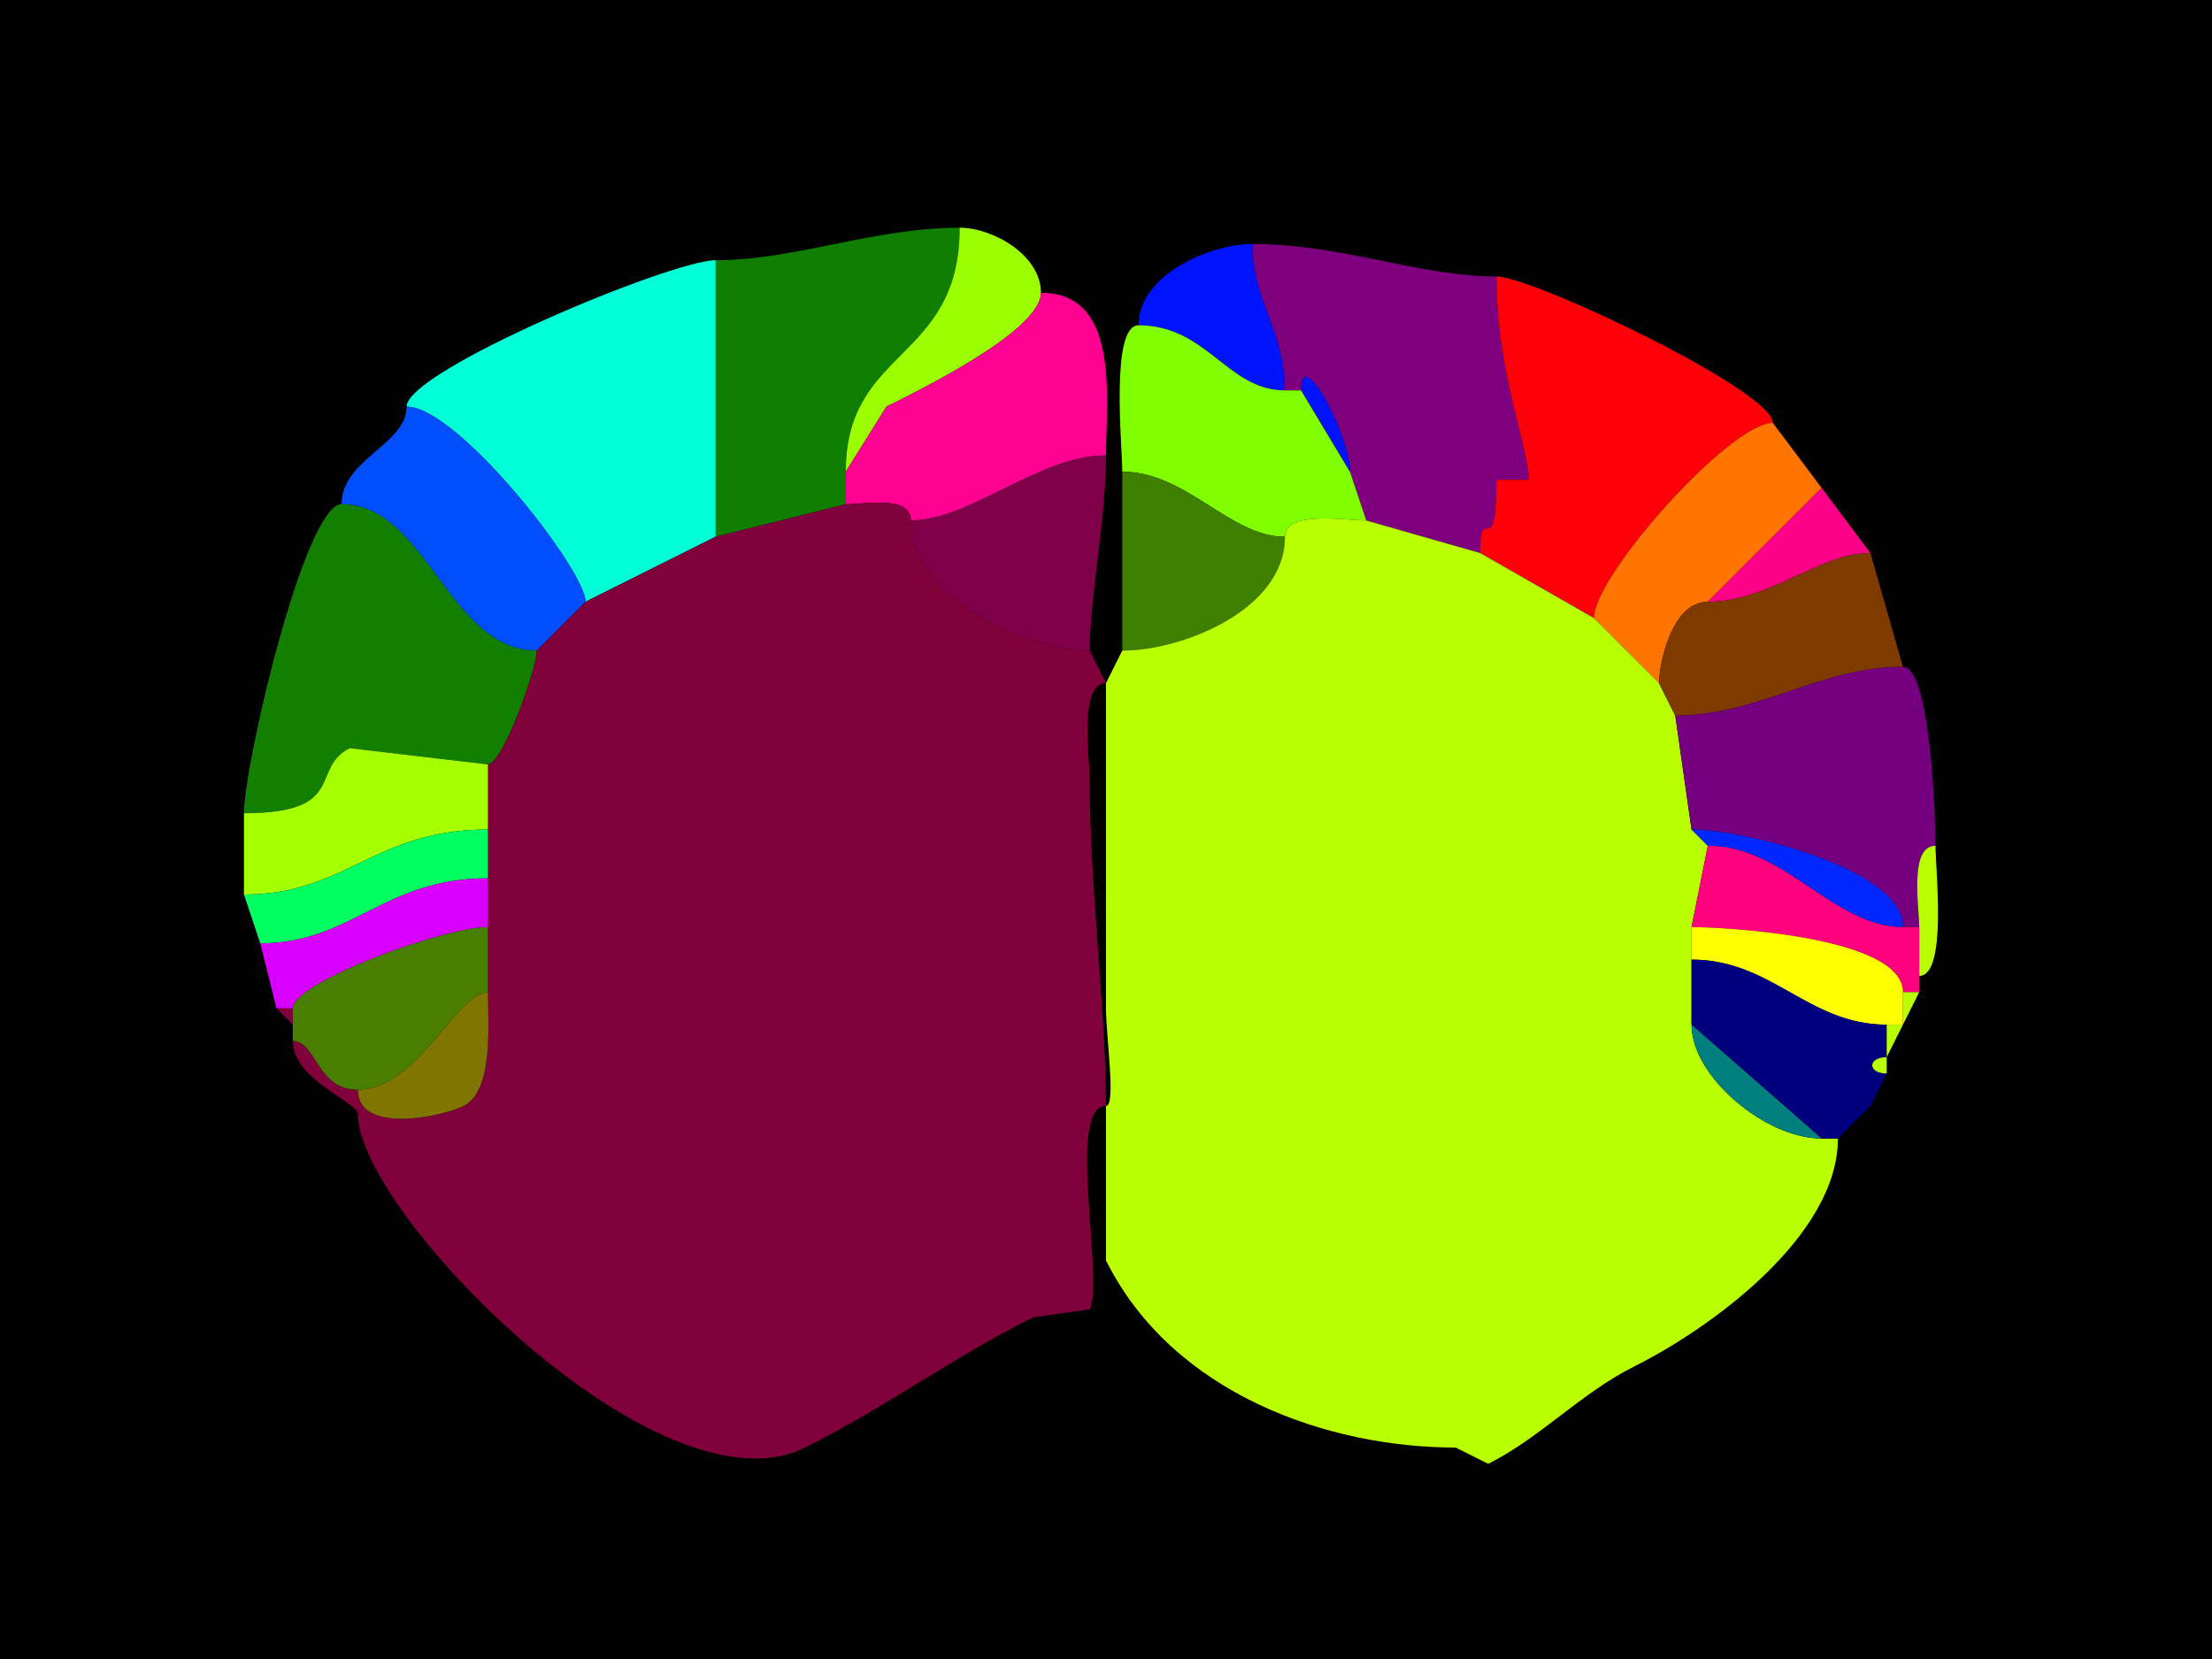 <svg xmlns="http://www.w3.org/2000/svg" xmlns:xlink="http://www.w3.org/1999/xlink" height="102" width="136">
<g>
<rect width="136" height="102" fill="#000000"  stroke-width="0" /> 
<path  fill="#0E7F00" stroke-width="0" stroke="#0E7F00" d = " M52 31 L44,33 C44,27.336 44,22.685 44,16 48.875,16 53.727,14 59,14 59,22.234 52,21.355 52,29 52,29 52,31 52,31  Z"/>

<path  fill="#9CFF00" stroke-width="0" stroke="#9CFF00" d = " M64 18 C64,20.376 56.288,24.106 54.5,25 L52,29 C52,21.355 59,22.234 59,14 61.043,14 64,15.681 64,18  Z"/>

<path  fill="#0013FF" stroke-width="0" stroke="#0013FF" d = " M70 20 C74.215,20 75.464,24 79,24 79,20.32 77,18.489 77,15 74.409,15 70,16.88 70,20  Z"/>

<path  fill="#7F007F" stroke-width="0" stroke="#7F007F" d = " M84 32 L91,34 C91,30.634 92,34.859 92,29.5 92,29.5 94,29.5 94,29.5 94,27.585 92,22.865 92,17 87.297,17 82.487,15 77,15 77,18.489 79,20.32 79,24 79,24 80,24 80,24 80,21.073 83,26.83 83,29 83,29 84,32 84,32  Z"/>

<path  fill="#00FFD7" stroke-width="0" stroke="#00FFD7" d = " M44 33 L36,37 C36,35.056 28.133,25 25,25 25,22.788 41.263,16 44,16 44,22.685 44,27.336 44,33  Z"/>

<path  fill="#FF0009" stroke-width="0" stroke="#FF0009" d = " M91 34 L98,38 C98,35.359 106.377,26 109,26 109,24.026 94.236,17 92,17 92,22.865 94,27.585 94,29.5 94,29.5 92,29.5 92,29.5 92,34.859 91,30.634 91,34  Z"/>

<path  fill="#FF0092" stroke-width="0" stroke="#FF0092" d = " M52 31 C53.145,31 56,30.421 56,32 59.64,32 63.876,28 68,28 68,24.567 68.917,18 64,18 64,20.376 56.288,24.106 54.5,25 54.5,25 52,29 52,29 52,29 52,31 52,31  Z"/>

<path  fill="#7FFF00" stroke-width="0" stroke="#7FFF00" d = " M84 32 C82.766,32 79,31.357 79,33 75.604,33 72.948,29 69,29 69,27.426 68.249,20 70,20 74.215,20 75.464,24 79,24 79,24 80,24 80,24 80,24 83,29 83,29 83,29 84,32 84,32  Z"/>

<path  fill="#0013FF" stroke-width="0" stroke="#0013FF" d = " M80 24 L83,29 C83,26.83 80,21.073 80,24  Z"/>

<path  fill="#004EFF" stroke-width="0" stroke="#004EFF" d = " M36 37 L33,40 C27.58,40 26.221,31 21,31 21,28.227 25,27.331 25,25 28.133,25 36,35.056 36,37  Z"/>

<path  fill="#FF7500" stroke-width="0" stroke="#FF7500" d = " M98 38 L102,42 C102,40.946 102.725,37 105,37 105,37 112,30 112,30 112,30 109,26 109,26 106.377,26 98,35.359 98,38  Z"/>

<path  fill="#7F0049" stroke-width="0" stroke="#7F0049" d = " M56 32 C56,36.711 63.107,40 67,40 67,36.688 68,31.962 68,28 63.876,28 59.64,32 56,32  Z"/>

<path  fill="#3F7F00" stroke-width="0" stroke="#3F7F00" d = " M79 33 C79,37.5 72.679,40 69,40 69,40 69,29 69,29 72.948,29 75.604,33 79,33  Z"/>

<path  fill="#FF0088" stroke-width="0" stroke="#FF0088" d = " M115 34 C111.897,34 108.774,37 105,37 105,37 112,30 112,30 112,30 115,34 115,34  Z"/>

<path  fill="#137F00" stroke-width="0" stroke="#137F00" d = " M30 47 L21.5,46 C19.039,47.23 21.413,50 15,50 15,46.973 18.746,31 21,31 26.221,31 27.58,40 33,40 33,41.176 30.886,47 30,47  Z"/>

<path  fill="#7F003A" stroke-width="0" stroke="#7F003A" d = " M18 64 C19.457,64 19.459,67 22,67 22,69.757 27.168,68.666 28.5,68 30.367,67.066 30,62.924 30,61 30,61 30,57 30,57 30,57 30,54 30,54 30,54 30,51 30,51 30,51 30,47 30,47 30.886,47 33,41.176 33,40 33,40 36,37 36,37 36,37 44,33 44,33 44,33 52,31 52,31 53.145,31 56,30.421 56,32 56,36.711 63.107,40 67,40 67,40 68,42 68,42 66.316,42 67,46.679 67,48 67,54.573 68,62.1 68,68 65.538,68 67.9,78.701 67,80.5 67,80.5 63.5,81 63.5,81 58.647,83.426 54.323,86.588 49.5,89 40.559,93.471 22,74.534 22,68.5 22,67.752 18,66.396 18,64  Z"/>

<path  fill="#BAFF00" stroke-width="0" stroke="#BAFF00" d = " M112 70 L113,70 C113,75.988 105.193,81.654 100.5,84 97.183,85.659 94.71,88.395 91.5,90 91.5,90 89.5,89 89.5,89 81.685,89 72.116,85.731 68,77.5 68,77.5 68,68 68,68 68.632,68 68,63.745 68,62 68,62 68,42 68,42 68,42 69,40 69,40 72.679,40 79,37.5 79,33 79,31.357 82.766,32 84,32 84,32 91,34 91,34 91,34 98,38 98,38 98,38 102,42 102,42 102,42 103,44 103,44 103,44 104,51 104,51 104,51 105,52 105,52 105,52 104,57 104,57 104,57 104,59 104,59 104,59 104,63 104,63 104,66.202 108.557,70 112,70  Z"/>

<path  fill="#7F3A00" stroke-width="0" stroke="#7F3A00" d = " M102 42 L103,44 C108.109,44 111.929,41 117,41 117,41 115,34 115,34 111.897,34 108.774,37 105,37 102.725,37 102,40.946 102,42  Z"/>

<path  fill="#75007F" stroke-width="0" stroke="#75007F" d = " M117 57 L118,57 C118,55.766 117.357,52 119,52 119,50.077 118.679,41 117,41 111.929,41 108.109,44 103,44 103,44 104,51 104,51 107.059,51 117,53.363 117,57  Z"/>

<path  fill="#A6FF00" stroke-width="0" stroke="#A6FF00" d = " M30 51 C23.005,51 21.274,55 15,55 15,55 15,50 15,50 21.413,50 19.039,47.23 21.5,46 21.5,46 30,47 30,47 30,47 30,51 30,51  Z"/>

<path  fill="#00FF61" stroke-width="0" stroke="#00FF61" d = " M15 55 L16,58 C21.625,58 23.585,54 30,54 30,54 30,51 30,51 23.005,51 21.274,55 15,55  Z"/>

<path  fill="#0027FF" stroke-width="0" stroke="#0027FF" d = " M105 52 C109.77,52 112.724,57 117,57 117,53.363 107.059,51 104,51 104,51 105,52 105,52  Z"/>

<path  fill="#FF007F" stroke-width="0" stroke="#FF007F" d = " M117 61 L118,61 C118,61 118,60 118,60 118,60 118,57 118,57 118,57 117,57 117,57 112.724,57 109.77,52 105,52 105,52 104,57 104,57 105.81,57 117,57.535 117,61  Z"/>

<path  fill="#BAFF00" stroke-width="0" stroke="#BAFF00" d = " M118 57 L118,60 C119.735,60 119,53.49 119,52 117.357,52 118,55.766 118,57  Z"/>

<path  fill="#D700FF" stroke-width="0" stroke="#D700FF" d = " M17 62 L18,62 C18,60.398 27.289,57 30,57 30,57 30,54 30,54 23.585,54 21.625,58 16,58 16,58 17,62 17,62  Z"/>

<path  fill="#FFFF00" stroke-width="0" stroke="#FFFF00" d = " M116 63 L117,63 C117,63 117,61 117,61 117,57.535 105.81,57 104,57 104,57 104,59 104,59 108.95,59 111.172,63 116,63  Z"/>

<path  fill="#497F00" stroke-width="0" stroke="#497F00" d = " M18 64 C19.457,64 19.459,67 22,67 25.642,67 28.105,61 30,61 30,61 30,57 30,57 27.289,57 18,60.398 18,62 18,62 18,63 18,63 18,63 18,64 18,64  Z"/>

<path  fill="#00007F" stroke-width="0" stroke="#00007F" d = " M112 70 L113,70 C113,70 114,69 114,69 114,69 115,68 115,68 115,68 116,66 116,66 114.814,66 114.814,65 116,65 116,65 116,63 116,63 111.172,63 108.95,59 104,59 104,59 104,63 104,63 104,63 112,70 112,70  Z"/>

<path  fill="#7F7500" stroke-width="0" stroke="#7F7500" d = " M30 61 C28.105,61 25.642,67 22,67 22,69.757 27.168,68.666 28.5,68 30.367,67.066 30,62.924 30,61  Z"/>

<path  fill="#BAFF00" stroke-width="0" stroke="#BAFF00" d = " M118 61 L117,63 C117,63 117,61 117,61 117,61 118,61 118,61  Z"/>

<path  fill="#7F003A" stroke-width="0" stroke="#7F003A" d = " M18 62 L18,63 C18,63 17,62 17,62 17,62 18,62 18,62  Z"/>

<path  fill="#007F7F" stroke-width="0" stroke="#007F7F" d = " M104 63 L112,70 C108.557,70 104,66.202 104,63  Z"/>

<path  fill="#BAFF00" stroke-width="0" stroke="#BAFF00" d = " M117 63 L116,65 C116,65 116,63 116,63 116,63 117,63 117,63  Z"/>

<path  fill="#BAFF00" stroke-width="0" stroke="#BAFF00" d = " M116 65 C114.814,65 114.814,66 116,66 116,66 116,65 116,65  Z"/>

<path  fill="#BAFF00" stroke-width="0" stroke="#BAFF00" d = " M115 68 L114,69 C114,69 115,68 115,68  Z"/>

<path  fill="#BAFF00" stroke-width="0" stroke="#BAFF00" d = " M114 69 L113,70 C113,70 114,69 114,69  Z"/>

</g>
</svg>
